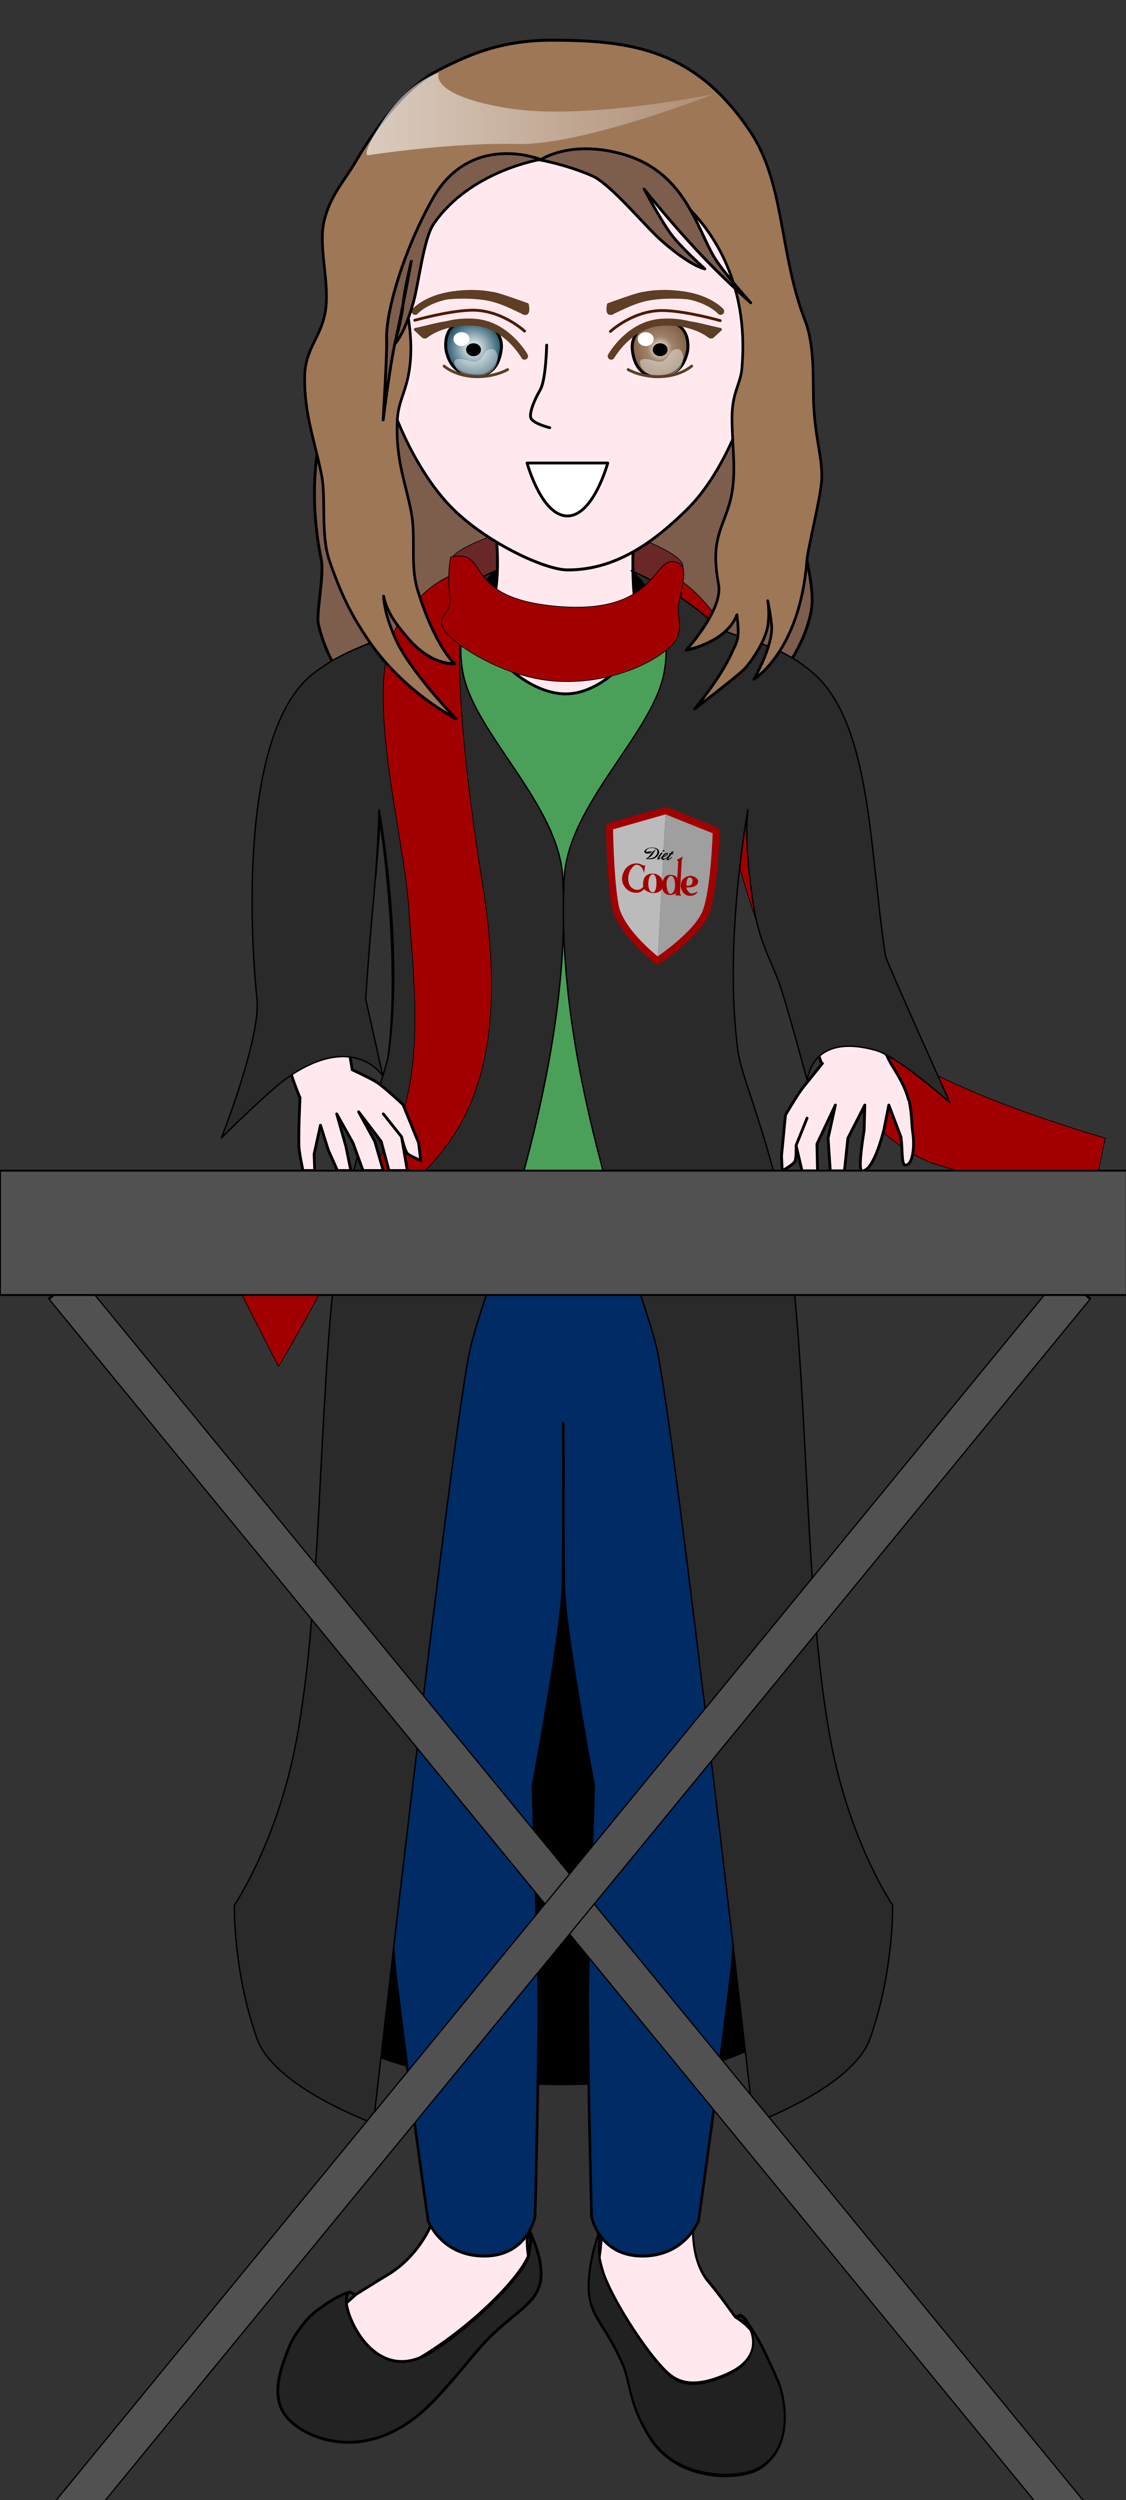 <svg viewBox="0 0 1595 3539" xmlns="http://www.w3.org/2000/svg" xml:space="preserve" style="fill-rule:evenodd;clip-rule:evenodd;stroke-linecap:round;stroke-linejoin:round;stroke-miterlimit:1.5"><rect x="0" y="0" width="1595" height="3539" fill="#333333" stroke="none"/><g transform="scale(1.477 1.794)"><path style="fill:none" d="M0 0h1080v1973H0z"/><clipPath id="a"><path d="M0 0h1080v1973H0z"/></clipPath><g clip-path="url(#a)"><path d="M307 245.038c.837-1.65-16.714 139.484-51.42 244.278-23.586 71.22-23.392 140.693-11.505 200.373 3.865 19.404-6.254 65.45-3.301 78.863C277.321 934.518 533.313 1012 533.313 1012s258.109-113.767 283.25-260.378c5.214-30.405-11.494-80.204-19.603-141.653-8.278-62.734 9.017-111.014-3.301-173.157C775.395 344.668 741 245.038 741 245.038S675.188 99.5 533.313 99.5 307 245.038 307 245.038Z" style="fill:#7d5e4d;stroke:#000;stroke-width:3.36px" transform="matrix(.821 0 0 .65 107.682 -7.01)"/><path d="M426.26 808.5S321.417 834.689 389 1256c67.583 421.31-80.957 531-80.957 531L137 1936l-62.177-87s198.692-164.27 233.22-257c34.528-92.73-33.617-189.85-41.022-293-7.405-103.15-13.588-335.566 41.022-417 54.61-81.434 118.217-73.5 118.217-73.5Z" style="fill:#a20000;stroke:#000;stroke-width:1px" transform="matrix(-.62 .225 .273 .51 601.582 -61.813)"/><path d="M395 790.681s-9.15 16.921-5 46.319c4.15 29.398-17.603 27.909-10 47 7.603 19.091 101.961 62.657 160 65 58.039 2.343 169.96-32.24 174-55 4.04-22.76-1.143-18.738 0-40s20.647-61.482-8-63.319c-28.647-1.837-26.673 75.529-164.737 63.319-138.064-12.21-88.265-75.416-146.263-63.319Z" style="fill:#692727;stroke:#000;stroke-width:1.04px" transform="matrix(.661 .034 .04 -.524 147.141 890.347)"/><path d="M2856 2953c-361 0-445.28-159.8-431.31-250 4.45-28.78 130.1-178.06 154.33-413 51.71-501.34 25.64-1283.16 74.98-1346 72.47-92.284 106.51-170 202-170s129.62 81.166 159 110c29.38 28.834 56.49 46.462 71 71 10.23 17.302.45 834.94 59.52 1341 24.7 211.64 153.61 391.12 153.48 399-.43 26.72-52.98 258-443 258Z" style="stroke:#000;stroke-width:2px" transform="matrix(.677 0 0 .557 -1393.84 0)"/><path d="m491 3155-7.741 56.92S495.143 3195.56 495 3185c-.143-10.56-4-30-4-30Z" style="fill:#3f3f3f;stroke:#000;stroke-width:4px" transform="matrix(.677 0 0 .557 174.357 0)"/><path d="M491 3196c-3.852-24.4 0-41 0-41s-13.776-34.96-73-25c-59.224 9.96-65 22-65 22s-17.339 44.51-62 71c-16.077 9.54-53.182 33-53.182 33s-31.672 36.63-11.818 62c20 25.56 88.93 35.46 110 23 71-42 140-110 155-145Z" style="fill:#ffe9ee;stroke:#000;stroke-width:4px" transform="matrix(.677 0 0 .557 174.357 0)"/><path d="M491 3155s6.788 12.39 0 41c-7.792 32.84-112.032 128.51-156 145-48 18-83-22-97.182-60-10.815-28.98 0-34 0-34s-16.291 2.98-48.818 28c-13 10-30.898 34.09-37 50-10.311 26.89-30.211 72.26 0 103 30.211 30.74 118.453 63.24 205-27 26.565-27.7 47.166-54.48 67-77 44.784-50.85 86.469-59.46 85-105-1-31-16.816-56.49-18-64Z" style="fill:#232323;stroke:#000;stroke-width:4px" transform="matrix(.677 0 0 .557 174.357 0)"/><path d="m237.818 3247 8.182 4-12.249 11s-1.295-4.51 0-9.28c1.295-4.78 4.067-5.72 4.067-5.72Z" style="fill:#383838;stroke:#000;stroke-width:4px" transform="matrix(.677 0 0 .557 174.357 0)"/><path d="m491 3155-7.741 56.92S495.143 3195.56 495 3185c-.143-10.56-4-30-4-30Z" style="fill:#3f3f3f;stroke:#000;stroke-width:4px" transform="matrix(-.49 -.026 -.053 .676 984.96 -366.367)"/><path d="m234.861 3251.36 11.139 2.61-21.828 20.04s-2.431-11.78-1.136-16.56c1.295-4.77 11.825-6.09 11.825-6.09Z" style="fill:#383838;stroke:#000;stroke-width:4.38px" transform="matrix(-.401 -.021 -.05 .639 966.606 -245.555)"/><path d="M491 3196c-3.852-24.4 0-41 0-41s-12.105-19.74-73-25c-68.272-5.9-105.217 12.21-105.217 12.21s5.7 48.27-38.961 74.76c-16.076 9.54-54.364 37.53-54.364 37.53s-92.557 26.14-19.952 63.19C226.799 3331.62 305.7 3353.84 336 3341c75.958-32.18 140-110 155-145Z" style="fill:#ffe9ee;stroke:#000;stroke-width:4px" transform="matrix(-.49 -.026 -.053 .676 984.96 -366.367)"/><path d="M491 3155s6.788 12.39 0 41c-7.792 32.84-109.715 113.25-151.905 131.31-30.77 13.18-67.632 8.42-109.829-4.58-88.329-27.2-28.611-67.06-28.611-67.06s-8.258 4.94-33.1 27.18c-11.766 10.53-42.815 46.69-42.815 46.69s-47.903 65.01 25.362 98.37c35.785 16.29 159.603 23.75 220.232-26.58 47.776-39.65 43.745-62.2 63.58-84.72 44.784-50.85 76.555-52.07 75.086-97.61-1-31-16.816-56.49-18-64Z" style="fill:#212121;stroke:#000;stroke-width:4px" transform="matrix(-.49 -.026 -.053 .676 984.96 -366.367)"/><path d="M874.417 1686s-180.307 44-299.827 44c-162.074 0-281.59-44-281.59-44s-61.342 54.31-44.138 358S327 2531 327 2531s-27.538 126.4-8 271 51.152 344 51.152 344 21.083 50.37 89.848 50c68.765-.37 80-56 80-56s7.837-268.91 5.608-340c-2.23-71.09-9.03-270-9.03-270s46.565-220.58 47.655-285c1.09-64.42.484-229 .484-229l.336 61s-.606 103.58.484 168c1.09 64.41 47.655 285 47.655 285s-6.8 198.91-9.03 270c-2.229 71.09 5.608 340 5.608 340s11.235 55.62 80 56c68.764.37 89.848-50 89.848-50s31.613-199.4 51.152-344c19.538-144.6-8-271-8-271s60.934-183.31 78.138-487c17.204-303.69-44.138-358-44.138-358" style="fill:#002b65;stroke:#000;stroke-width:4.22px" transform="matrix(.604 0 0 .557 186.973 0)"/><path d="M240.813 1518c-17.157-98.12-2.995-95-2.995-95s13.985-72.33 18.182-112c4.156-39.28 7-126 7-126l-138-35s-11.21 174.32.813 259c12.023 84.68 45 158 45 158" style="fill:#ffe9ee;stroke:#000;stroke-width:4px" transform="matrix(.677 0 0 .557 174.823 -1.115)"/><path d="M125 1150s-31.718 182.02-15.53 266c1.186 6.16-17.198 70.31-35 98-27 42-23 59-23 59l119-48s7-23 14-39c11.536-26.37 42-86 42-86s18.803-56.33 23-96c4.156-39.28 13.53-119 13.53-119l-138-35Z" style="fill:#ffe9ee;stroke:#000;stroke-width:4px" transform="matrix(-.677 0 0 .557 906.975 -1.115)"/><path d="M533.313 1789c81.015 0 301.313-65 301.313-65s7-21-37-136c-54.573-142.63-2.813-478-2.813-478l13.813 135s10.02 8.25 68.687-9 78.5-40 78.5-40-15.595-179.5-78.5-239c-36.279-34.317-102.488-55.674-167.687-74-90.591-25.463-176.313-108-176.313-108S447.591 857.537 357 883c-65.198 18.326-131.408 39.683-167.687 74C126.409 1016.5 102 1184 102 1184v-1s28.646 35.75 87.313 53 80.687 9 80.687 9l7-87s46.573 287.37-8 430c-44 115-37 136-37 136s220.298 65 301.313 65" style="fill:#4aa058;stroke:#000;stroke-width:4px" transform="matrix(.677 0 0 .557 176.854 -1.115)"/><path d="M438 727h200s-9.476 127.386 7 147c21 25-40.555 111-105 111s-136.092-83.723-113-110c29-33 11-148 11-148Z" style="fill:#ffe9ee;stroke:#000;stroke-width:4px" transform="matrix(.677 0 0 .557 176.854 -1.115)"/><path d="M2759.31 811.5S2694.8 862.433 2713 957c16.42 85.33 135.54 185.66 141.16 289 15.24 280.54-112.16 583.23-131.16 668-25.54 113.94-137 1097-137 1097s-140.55-50.97-165-120c-34-96-32-189-32-189s61.17-89.8 87.99-234c35.91-193.09 30.8-467.51 56.01-679 16.76-140.64 69.17-253.45 75-296 21.15-154.31-14-343-14-343s-1 57-10 152c-3.55 37.46-9 116-9 116l24.36 109.29s-39.7-62.29-132.7.71c-27.64 18.72-96 87-96 87s56.3-142.53 50.34-197c-5.96-54.47-32-374 80-461 59.36-46.111 118-48 141-70 49.65-47.495 117.31-75.5 117.31-75.5Z" style="fill:#2a2a2a;stroke:#000;stroke-width:2px" transform="matrix(.677 0 0 .557 -1392.598 -1.673)"/><path d="M2759.31 811.5S2694.8 862.433 2713 957c16.42 85.33 135.54 185.66 141.16 289 15.24 280.54-112.16 583.23-131.16 668-25.54 113.94-137 1097-137 1097s-140.55-50.97-165-120c-34-96-32-189-32-189s61.17-89.8 87.99-234c35.91-193.09 30.8-467.51 56.01-679 16.76-140.64 69.17-253.45 75-296 21.15-154.31-14-343-14-343s7.06 42.78-8.08 137c-9 56-27.33 80.44-39 117-12.35 38.67-37 130-37 130s-4-69-97-43c-32.15 8.99-105 74-105 74s89.89-200.03 91-207c23-145 19-328 102.08-401 56.47-49.614 118-48 141-70 49.65-47.495 117.31-75.5 117.31-75.5Z" style="fill:#2a2a2a;stroke:#000;stroke-width:2px" transform="matrix(-.677 0 0 .557 2473.45 -1.673)"/><path d="M542 210c169.99 0 303.65 120.71 303.65 312.5 0 109.814-50.063 242.799-120.65 306.5-52.694 47.553-110.342 85-183 85-35 0-122.429-37.873-175-85-71.038-63.681-128.65-196.278-128.65-306.5C238.35 330.71 372.01 210 542 210Z" style="fill:#ffe9ee;stroke:#000;stroke-width:4.16px" transform="matrix(.623 0 0 .557 206.74 -59.374)"/><path d="M482.873 741h114.254S576.816 816 540 816s-57.127-75-57.127-75Z" style="fill:#fff;stroke:#000;stroke-width:4px" transform="matrix(.677 0 0 .557 178.603 -47.388)"/><path d="M510.618 578s-1 49-9 63c-7.576 13.257-15.078 30.167-13.745 39 1.333 8.833 27.127 15 27.127 15" style="fill:none;stroke:#000;stroke-width:4px" transform="matrix(.677 0 0 .557 178.603 -49.618)"/><path d="M404.5 572.641c16.103 2.404 31.228 17.418 29.5 38.715-2 24.644-13.219 38.763-29.5 38.714C381 650 370.319 636.595 366 615c-1-5-6-49 38.5-42.359Z" style="fill:url(#b);stroke:#000;stroke-width:3.72px" transform="matrix(.777 0 0 .557 143.565 -65.616)"/><circle cx="389.865" cy="596.865" r="9.865" style="fill:#fff" transform="matrix(.777 0 0 .557 139.678 -64.87)"/><circle cx="403.888" cy="615.843" r="9.157" transform="matrix(.777 0 0 .557 140.334 -67.075)"/><path d="M379 635s-5.254-10.683 5.865-10c11.119.683 16.663 7.933 24.023 1 7.359-6.933 5.239-13.495 14.112-14.985 12-2.015 11.613 31.797-8 36.52C384 655 379 635 379 635Z" style="fill:#fff;fill-opacity:.4" transform="matrix(.777 0 0 .557 142.211 -64.845)"/><path d="M330 591s24.79-21.361 70.5-18c45.71 3.361 70.5 48 70.5 48" style="fill:none;stroke:#5e3e24;stroke-width:10px" transform="matrix(.677 0 0 .557 184.192 -64.845)"/><path d="M357 635s15.285 13.952 43.5 15 46.5-10 46.5-10" style="fill:none;stroke:#5e3e24;stroke-width:4px" transform="matrix(.677 0 0 .557 184.192 -64.845)"/><path d="M279 557.5s15.676-18.177 54-23.5c72-10 101 23.5 101 23.5" style="fill:none;stroke:#5e3e24;stroke-width:10px" transform="matrix(.677 0 0 .557 209.245 -64.845)"/><path d="M1471.44 453.5s46.73-13.32 79.56-14.263c43-1.237 76 29.618 76 29.618" style="fill:none;stroke:#4f1900;stroke-width:4px" transform="matrix(.677 0 0 .557 -598.39 .131)"/><path d="m330 592-11-10s3.443-.572 27.097-6.229c31.935-7.637 62.903-3.13 62.903-3.13s-33.573-4.198-50.323 3.13C342.677 582.771 330 592 330 592Z" style="fill:#5e3e24;stroke:#5e3e24;stroke-width:3.84px" transform="matrix(.7 0 0 .584 174.96 -79.965)"/><path d="M357 539s57.122-8.977 70-6.864c9.785 1.606 48 15.682 48 15.682s2.99 13.665-3 12.682c-5.922-.972-29.942-16.244-55-20.5-29.431-4.998-60-1-60-1Z" style="fill:#5e3e24;stroke:#5e3e24;stroke-width:4px" transform="matrix(.677 0 0 .557 184.192 -64.845)"/><path d="M404.5 572.641c16.103 2.404 31.228 17.418 29.5 38.715-2 24.644-13.219 38.763-29.5 38.714C381 650 370.319 636.595 366 615c-1-5-6-49 38.5-42.359Z" style="fill:url(#c);stroke:#000;stroke-width:3.72px" transform="matrix(-.777 0 0 .557 943.615 -64.845)"/><circle cx="389.865" cy="596.865" r="9.865" style="fill:#fff" transform="matrix(.777 0 0 .557 316.314 -64.87)"/><circle cx="403.888" cy="615.843" r="9.157" transform="matrix(.777 0 0 .557 319.302 -67.075)"/><path d="M379 635s-5.254-10.683 5.865-10c11.119.683 16.663 7.933 24.023 1 7.359-6.933 5.239-13.495 14.112-14.985 12-2.015 11.613 31.797-8 36.52C384 655 379 635 379 635Z" style="fill:#fff;fill-opacity:.42" transform="matrix(.777 0 0 .557 320.202 -64.845)"/><path d="M330 591s24.79-21.361 70.5-18c45.71 3.361 70.5 48 70.5 48" style="fill:none;stroke:#5e3e24;stroke-width:10px" transform="matrix(-.677 0 0 .557 905.065 -64.845)"/><path d="M357 635s15.285 13.952 43.5 15 46.5-10 46.5-10" style="fill:none;stroke:#5e3e24;stroke-width:4px" transform="matrix(-.677 0 0 .557 905.065 -64.845)"/><path d="M279 557.5s15.676-18.177 54-23.5c72-10 101 23.5 101 23.5" style="fill:none;stroke:#5e3e24;stroke-width:10px" transform="matrix(-.677 0 0 .557 880.012 -64.845)"/><path d="M1471.44 453.5s46.73-13.32 79.56-14.263c43-1.237 76 29.618 76 29.618" style="fill:none;stroke:#4f1900;stroke-width:4px" transform="matrix(-.677 0 0 .557 1686.884 .395)"/><path d="m330 592-11-10s3.443-.572 27.097-6.229c31.935-7.637 62.903-3.13 62.903-3.13s-33.573-4.198-50.323 3.13C342.677 582.771 330 592 330 592Z" style="fill:#5e3e24;stroke:#5e3e24;stroke-width:3.84px" transform="matrix(-.7 0 0 .584 914.297 -79.965)"/><path d="M357 539s57.122-8.977 70-6.864c9.785 1.606 48 15.682 48 15.682s2.99 13.665-3 12.682c-5.922-.972-29.942-16.244-55-20.5-29.431-4.998-60-1-60-1Z" style="fill:#5e3e24;stroke:#5e3e24;stroke-width:4px" transform="matrix(-.677 0 0 .557 905.065 -64.845)"/><path d="M416 808.5s-57.323 24.189 10.26 445.5c67.583 421.31-161.05 419.33-209.26 533-22.012 51.9-80 149-80 149l-62.177-122s198.692-129.27 233.22-222c34.528-92.73 20.362-208.85 12.957-312-7.405-103.15-67.567-316.566-12.957-398C362.653 800.566 416 808.5 416 808.5Z" style="fill:#a20000;stroke:#000;stroke-width:1px" transform="matrix(.677 0 0 .557 174.357 0)"/><path d="M773.345 783.87c13.248-37.234 5.783-70.125 5.14-114.033-.534-36.386 12.335-46.355 14.391-67.678 11.326-117.473-47.968-187.795-90.459-221.577-88.565-70.412-244.65-50.063-244.65-50.063s-110.186 31.876-152.136 121.45c-17.862 38.139 14.291 89.119 3.084 152.971-5.295 30.165-16.413 40.168-17.475 67.678-1.969 51.02 12.267 78.975 20.559 118.669 7.047 33.737-2.185 68.152 9.251 101.981 24.633 72.864 53.453 96.418 53.453 96.418s-35.094 3.315-70.928-37.084c-8.223-9.271-26.609-27.284-31.866-50.99-1.028-4.636-.03 13.476 7.196 32.448 7.961 20.906 14.391 34.303 31.866 56.553C342.29 1030.75 377 1062 377 1062s-77.363-35.19-128.869-104.762c-23.864-32.237-38.099-57.48-55.574-102.908-12.767-33.189-4.855-82.812-11.339-112.179-10.318-46.739-25.143-78.899-24.639-128.867.396-39.198 25.899-52.834 30.839-90.666 4.874-37.329-11.66-82.827-2.056-115.933 9.941-34.271 28.495-49.72 47.285-78.948C265.807 276.16 310.426 228.806 352 210c38.95-17.619 87.264-38.942 163.331-38.942 117.204 0 209.787 12.14 289.669 119.942 50.58 68.259 41.794 159.48 79.986 248.58 14.7 34.292 10.719 81.766 12.388 110.788 2.616 45.517 12.871 68.844 11.659 97.345-.937 22.053-20.165 90.079-21.586 106.617-10.28 119.596-77.096 155.75-77.096 155.75s28.782-44.498 25.699-71.384c-2.049-17.857-5.589-31.522-5.589-31.522s3.311 14.937 0 33.376c-3.663 20.396-26.278 50.063-36.557 58.407C776.514 1013.07 724 1049 724 1049s37.01-38.92 54.485-74.147c8.15-16.432 11.307-16.688 7.195-49.137-.408-3.223-5.139 31.522-74.012 46.355 0 0 54.074-53.382 47.286-86.22-11.308-54.699 2.883-69.637 14.391-101.981Z" style="fill:#9e7757;stroke:#000;stroke-width:3.89px" transform="matrix(.659 0 0 .601 189.006 -71.086)"/><path d="M501.618 315.736s36.069 6.264 73.069 22.302c26.329 11.412 73.766 69.825 97.5 90.962 42.665 37.997 62.5 41 62.5 41s-33.439-30.181-47-48c-14.333-18.833-39-65-39-65s50 63 99 112c26.019 26.019 52 49 52 49s-38.9-42.991-52-65c-25-42-42-122.264-132-146.264-73.522-19.606-114.069 9-114.069 9Z" style="fill:#7d5e4d;stroke:#000;stroke-width:4px" transform="matrix(.677 0 0 .557 178.603 -49.618)"/><path d="M372.985 348.006s104.871-50.642 201.702-9.968c26.447 11.109 73.766 69.825 97.5 90.962 42.665 37.997 62.5 41 62.5 41s-33.439-30.181-47-48c-14.333-18.833-49.826-52.824-49.826-52.824S685.687 421 734.687 470c26.019 26.019 84.075 95.908 84.075 95.908s-64.088-87.832-77.188-109.841c-25-42-106.195-110.962-188.069-154.278-112.186-59.351-180.52 46.217-180.52 46.217Z" style="fill:#7d5e4d;stroke:#000;stroke-width:4.67px" transform="matrix(-.493 .272 .316 .387 592.28 -110.315)"/><path d="M351 99.5s-43 9.5-83 73.5c-26.073 41.716-17.937 43-17.937 43s119.1-18.454 211.937-16c92.837 2.454 279-70.888 279-70.888S557.924 167.581 447 149s-96-49.5-96-49.5Z" style="fill:url(#d)" transform="matrix(.677 0 0 .557 183.131 2.23)"/><path d="m3009 1147 62 24s-2 71-13 97c-11.11 26.27-59 57-59 57" style="fill:#9f9f9f;stroke:#a20000;stroke-width:8.52px" transform="matrix(.781 0 0 .666 -1711.56 -124.296)"/><path d="M2999 1325s-45.75-33.76-52-65c-6.25-31.24-7-94-7-94l69-19" style="fill:#bbb;stroke:#a20000;stroke-width:8.52px" transform="matrix(.781 0 0 .666 -1711.56 -124.296)"/><path d="M625.28 671.543s-.667.403-1.859.327c-1.167-.075-.958-.052-.958-.052s-2.39.929-2.808.022c-.418-.907 2.166-3.52 7.557-2.514 3.538.66 3.517 2.446 3.157 3.556-1.784 5.485-9.497 4.35-9.497 4.35s3.249-.681 4.95-2.95c1.412-1.887 3.314-3.998 3.314-3.998s-3.597 1.352-5.755 4.398c-.912 1.291-4.111 3.142-4.111 3.142s5.378.485 7.837-.3c2.458-.778 4.658-2.783 4.976-4.435.683-3.562-4.471-4.864-9.145-4.15-2.416.367-5.578 2.127-4.884 3.493.395.779 2.252 1.44 4.633.884 2.127-.494 2.593-1.773 2.593-1.773ZM635.773 672.842s-4.046 3.958-3.42 4.441c.32.248 1.715-.787 2.347-1.37.632-.591 2.004-2.234 3.053-2.492 1.049-.264 3.075-.902 2.795.538-.288 1.434-3.862 2.193-4.075 2.21-.203.01-.6.465-.576.82.017.347.26.686 1.351.623 1.9-.117 5.286-3.78 5.286-3.78l-1.13-.06.423-.5 1.13.053 1.559-1.494 1.784.21-1.652 1.497 1.564.106-.46.479-1.517-.124s-3.564 3.147-3.055 3.744c.508.604 2.691-1.494 2.691-1.494l.84.066s-2.888 2.859-5.052 2.35c-.694-.159-.029-1.621-.029-1.621s-2.677 1.882-4.415 1.427c-1.115-.293-.834-1.62-.834-1.62s-3.476 2.265-3.904 1.144c-.436-1.114 3.658-5.217 3.658-5.217l1.638.064Zm.597 2.742s3.51-.722 3.299-1.573c-.203-.85-3.299 1.573-3.299 1.573ZM636.812 671.764s.654-.323.442-.68c-.212-.35-1.389-.278-1.762.044-.373.33-.232.576-.045.712.195.129 1.067.056 1.365-.076Z"/><path d="M3010 1203s3.27-.38 6-4-2-10-2-10 5.44.97 5.83 10c.17 4-3.83 11-12.35 11-8.54 0-11.48-8-11.48-12 0-2.46 2-9 6.41-9 8.09 0 7.59 14 7.59 14Zm-2.08 0s.89-6.11-3.92-7c-4.81-.89-5.74 1.58-6 3.5-.26 1.92 2.15 3.04 4.41 3.5 2.27.46 5.51 0 5.51 0Z" style="fill:#a20000" transform="matrix(-.043 .665 -.779 -.037 1724.865 -1256.93)"/><path d="m2999.62 1214.56-19.84-.18-2.02 1.89-4.18-7.03 4.2 1.1s35.03.12 39.21-.01c1.49-.04 2.84-1.92 2.84-1.92l.07 7.53-3.99-1.64s3.78 2.11 3.91 7.91c.17 8-7.12 10.69-12.83 9.96-8.88-1.14-10.93-5.05-11.04-9.8-.16-6.85 3.67-7.81 3.67-7.81Zm-2.54 7.52c.19 3.15 5.44 5.28 10.23 4.85 4.8-.42 10.87-1.98 11.19-4.93.26-2.47-3.54-5.73-10.6-5.3-5.79.35-11.01 2.29-10.82 5.38Z" style="fill:#a20000" transform="matrix(-.043 .665 -.804 -.038 1755.01 -1255.52)"/><path d="m2987 1255 9 1s-8.49 1.55-9.41 8.76c-.62 4.79 8.38 10.24 15.41 10.24 10 0 13-5 14-9 1.68-6.7-4-10-4-10s-4 1-8 0c-7.14-1.79-8.03-7.72-8-12 .03-4.28 2.8-12 13-12 8 0 10 7.07 10 12 0 6-4 11-4 11s3.16 2.42 4 5c.84 2.58 2 9-2 15-2.77 4.16-9.08 9.35-18 7-10.95-2.88-14.01-11.16-14-17 0-4.29 2-6.53 2-8v-2Zm10-11c-1 2 1 6 10 6 9.05 0 12-4 11-7-.55-1.65-3.91-3.21-10-3-6.09.21-9.66 1.32-11 4Z" style="fill:#a20000" transform="matrix(-.043 .665 -.779 -.037 1724.865 -1256.93)"/><path d="M391.436 784.151S385.85 807.602 390 837c4.15 29.398-17.603 27.909-10 47 7.603 19.091 82.39 71.151 160.39 76.151C635.217 966.229 709.96 916.76 714 894c4.04-22.76-1.143-18.738 0-40s20.647-61.482-8-63.319c-28.647-1.837-26.673 75.529-164.737 63.319-138.064-12.21-91.829-81.947-149.827-69.849Z" style="fill:#a20000;stroke:#000;stroke-width:1px" transform="matrix(.677 0 0 .557 167.322 2.704)"/><path d="M425 1555s-3.054 61.12-1 75c2.815 19.02 6.034 31.4 5 28.25h16.793L445 1635l9-41 11 35 13 29.25h19l-7-34.25-13-46 23 41 14.238 39.25h28.644L531 1617l-23-42 32 42 11 41.25h26l-8.125-47.76L543 1578l25.875 32.49S573.5 1630.46 577 1634c3.5 3.54 19 10 19 10l-3-25-22-54s-24.167-22.83-36-31c-8.174-5.64-35-18-35-18" style="fill:#ffe9ee;stroke:#000;stroke-width:4px" transform="matrix(.677 0 0 .557 0 0)"/><path d="M397.351 1596.71c2.278 21.24 6.127 30.64 8.181 44.52 2.815 19.03 13.151 44.08 23.406 39.98 5.192-2.08-3.918-24.99-5.686-40.05l3.426-47.98 16.714 31.54s30.354 52.78 46.358 46.96c6.452-2.35-19.241-54.01-19.241-54.01l-11.25-34.21 36.435 38.18 17.888 42.93 19.29-5.76-10.347-45.18-23.344-42.08L540 1617l10.121 36.67 21.082-6.29-2.328-36.89L543 1578l25.875 32.49s4.623 17.79 8.123 21.33c3.5 3.54 21.036 7.55 21.036 7.55L593 1619l-22-54s-24.167-22.83-36-31l-35.112-24.23" style="fill:#ffe9ee;stroke:#000;stroke-width:4px" transform="matrix(-.649 .159 .194 .534 820.266 -46.646)"/><path style="fill:#515151;stroke:#000;stroke-width:2.51px" d="M49.472 1838.49h75.483v1709.96H49.472z" transform="matrix(.374 -.252 .569 .571 -1017.75 -12.413)"/><path style="fill:#515151;stroke:#000;stroke-width:2.51px" d="M49.472 1838.49h75.483v1709.96H49.472z" transform="matrix(-.374 -.252 -.569 .571 2110.29 -12.413)"/><path style="fill:#515151;stroke:#000;stroke-width:2.66px" d="M-.852 1500.46h1591.49v176.179H-.852z" transform="matrix(.679 0 0 .557 .578 87.968)"/></g></g><defs><radialGradient id="b" cx="0" cy="0" r="1" gradientUnits="userSpaceOnUse" gradientTransform="matrix(34.404 0 0 39.055 399.731 611.015)"><stop offset="0" style="stop-color:white;stop-opacity:1"/><stop offset="1" style="stop-color:#25576c;stop-opacity:1"/></radialGradient><radialGradient id="c" cx="0" cy="0" r="1" gradientUnits="userSpaceOnUse" gradientTransform="matrix(34.404 0 0 39.055 399.731 611.015)"><stop offset="0" style="stop-color:white;stop-opacity:1"/><stop offset=".45" style="stop-color:#9f836c;stop-opacity:1"/><stop offset="1" style="stop-color:#856245;stop-opacity:1"/></radialGradient><linearGradient id="d" x1="0" y1="0" x2="1" y2="0" gradientUnits="userSpaceOnUse" gradientTransform="matrix(491.233 0 0 145.538 249.767 172.269)"><stop offset="0" style="stop-color:white;stop-opacity:.62"/><stop offset="1" style="stop-color:white;stop-opacity:.17"/></linearGradient></defs></svg>